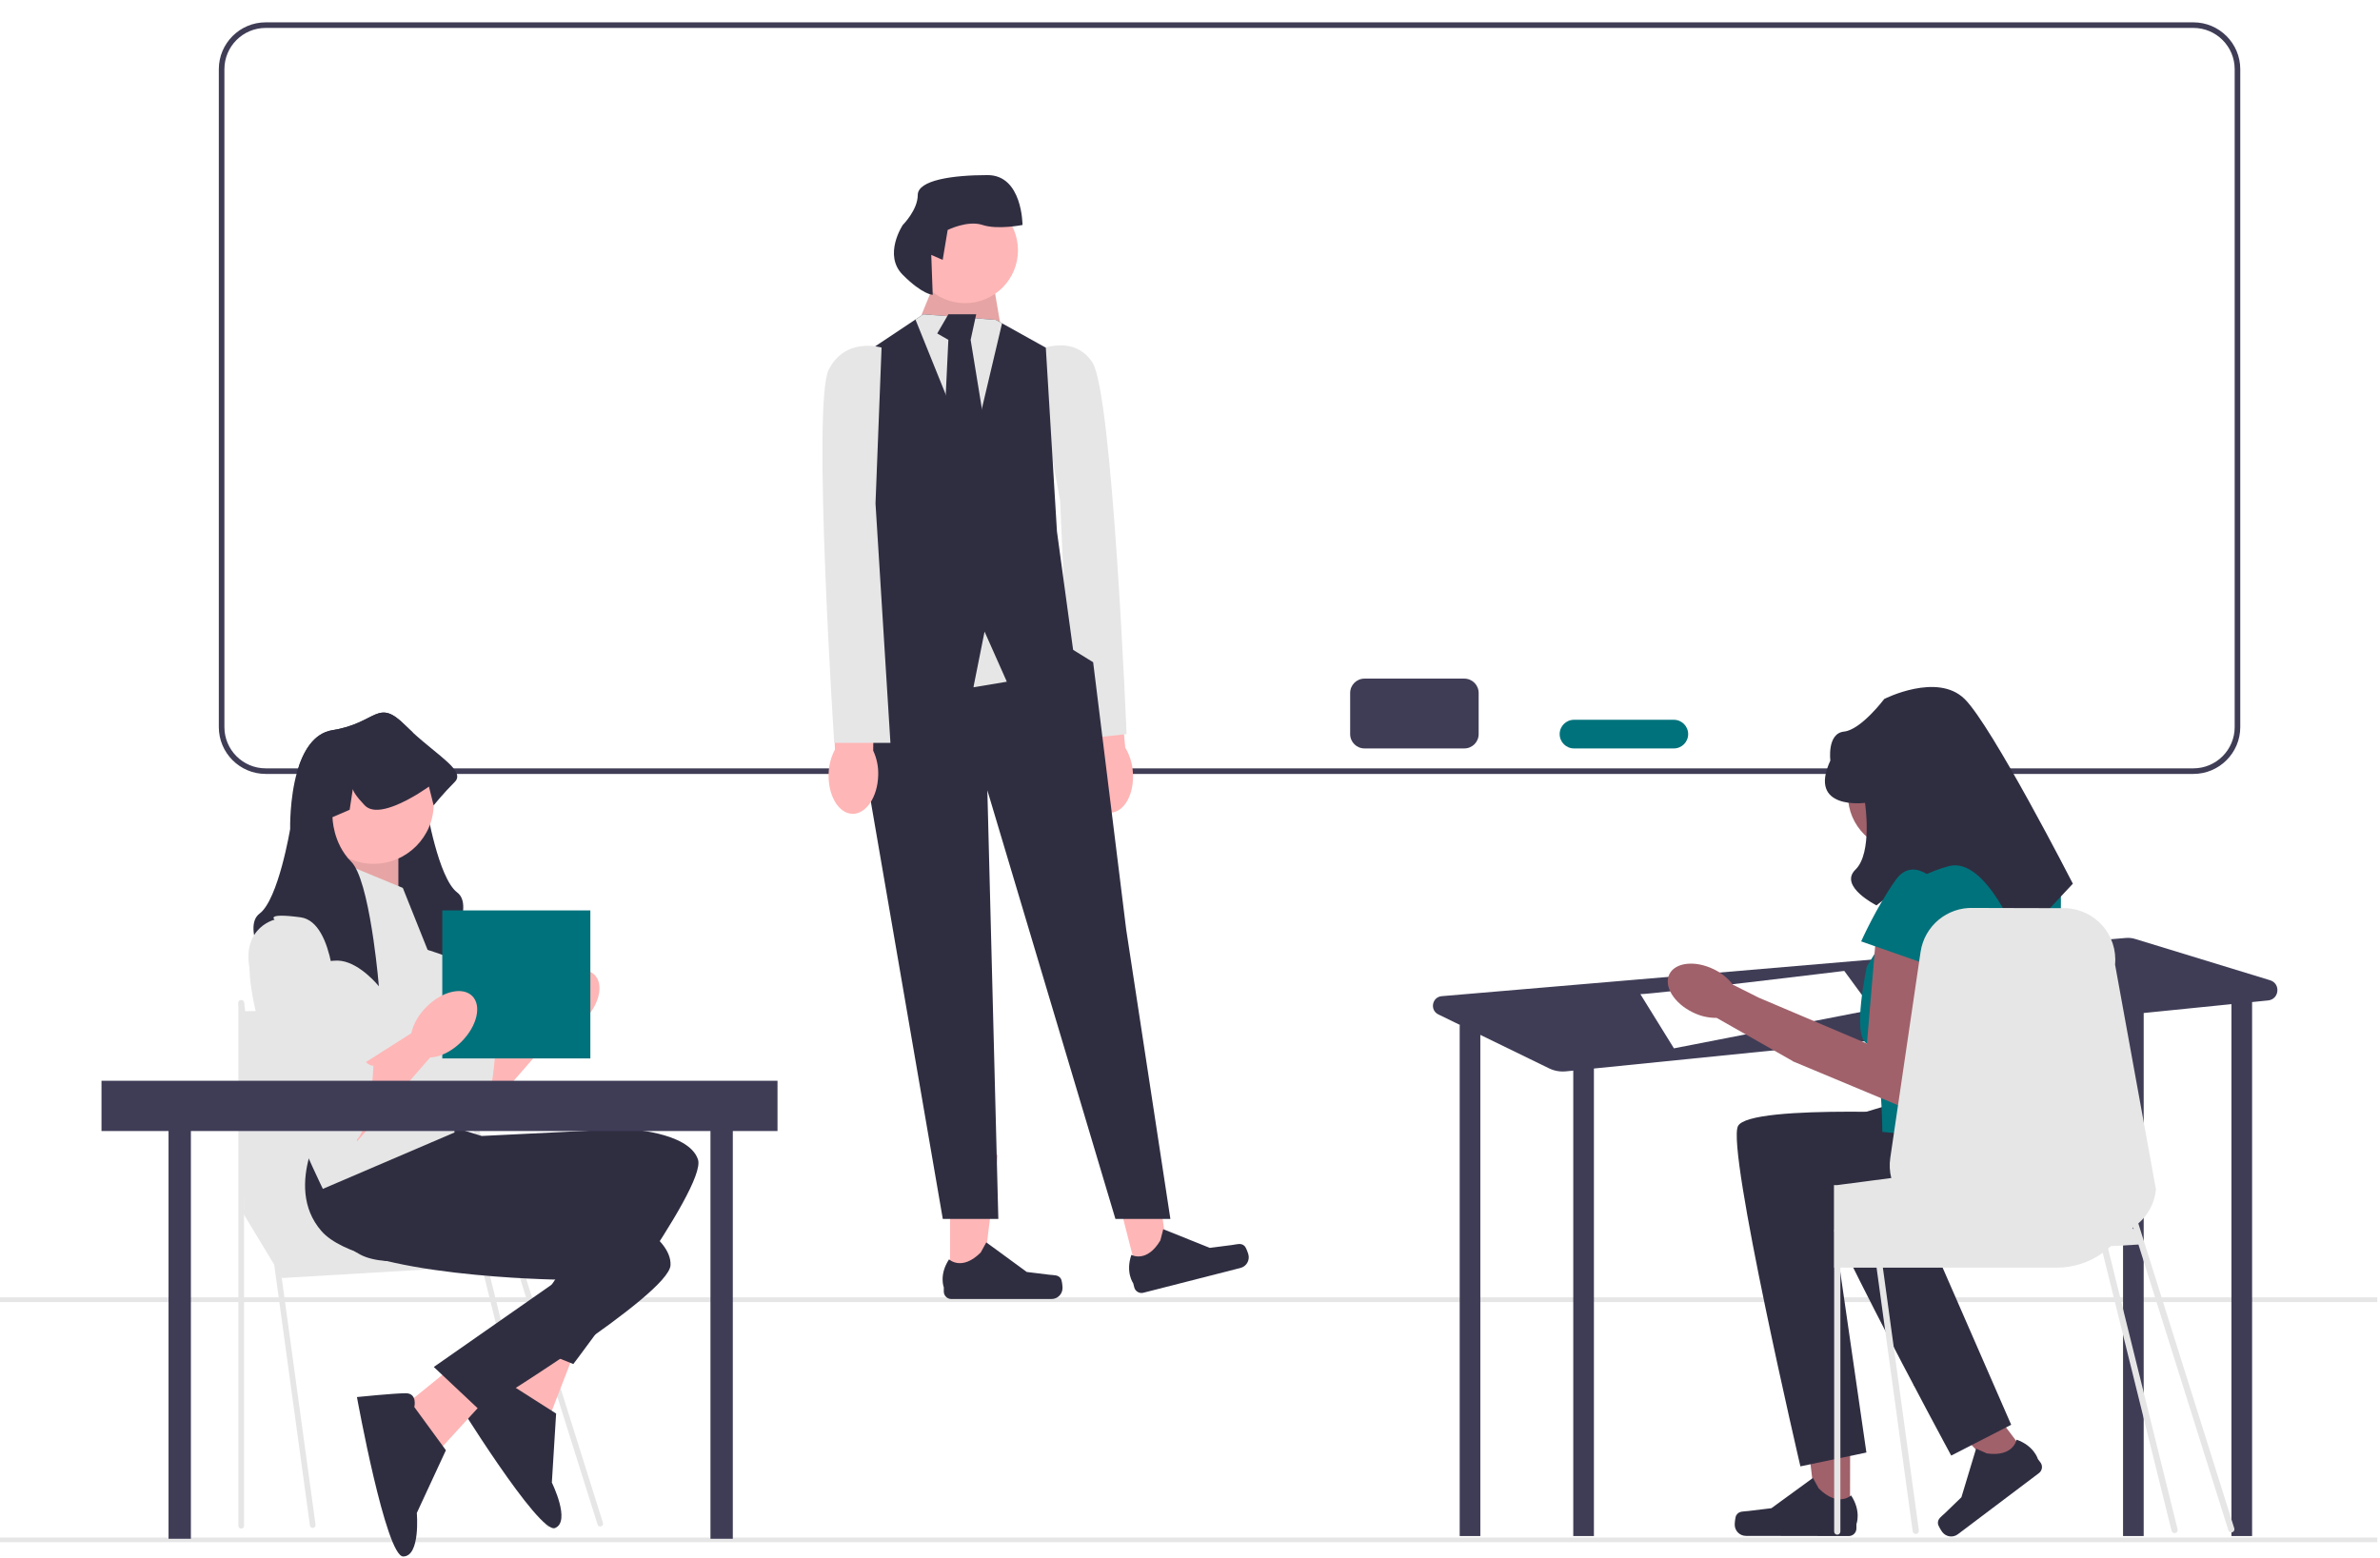 <svg width="852" height="558" viewBox="0 0 852 558" fill="none" xmlns="http://www.w3.org/2000/svg">
<g clip-path="url(#clip0_2_492)">
<g filter="url(#filter0_di_2_492)">
<path d="M785.204 269.129H95.109C85.859 269.129 78.334 261.604 78.334 252.353V16.775C78.334 7.525 85.859 0 95.109 0H785.204C794.454 0 801.979 7.525 801.979 16.775V252.353C801.979 261.604 794.454 269.129 785.204 269.129ZM95.109 2C86.962 2 80.334 8.628 80.334 16.775V252.353C80.334 260.5 86.962 267.129 95.109 267.129H785.204C793.351 267.129 799.979 260.5 799.979 252.353V16.775C799.979 8.628 793.351 2 785.204 2H95.109Z" fill="#3F3D56"/>
</g>
<path d="M851.034 550.557H0V552.24H851.034V550.557Z" fill="#E6E6E6"/>
<path d="M851.034 464.557H0V466.24H851.034V464.557Z" fill="#E6E6E6"/>
<path d="M387.84 277.792C388.451 285.472 392.909 291.382 397.797 290.993C402.684 290.603 406.149 284.062 405.537 276.379C405.335 273.307 404.399 270.328 402.809 267.691L399.809 235.184L384.584 236.917L389.159 268.779C388.006 271.635 387.553 274.726 387.84 277.792Z" fill="#FFB6B6"/>
<path d="M369.653 126.133C369.653 126.133 383.884 118.599 391.101 129.858C398.317 141.116 403.298 262.879 403.298 262.879L383.296 265.014L379.505 179.212L369.653 126.133Z" fill="#E6E6E6"/>
<path d="M340.114 458.204L351.701 458.203L357.213 413.509L340.112 413.51L340.114 458.204Z" fill="#FFB6B6"/>
<path d="M379.814 457.941C380.174 458.549 380.365 460.51 380.365 461.217C380.365 463.389 378.604 465.15 376.432 465.15H340.547C339.066 465.15 337.864 463.949 337.864 462.467V460.973C337.864 460.973 336.089 456.483 339.744 450.948C339.744 450.948 344.286 455.282 351.074 448.494L353.075 444.868L367.564 455.464L375.595 456.453C377.352 456.669 378.91 456.419 379.814 457.941Z" fill="#2F2E41"/>
<path d="M407.169 456.286L418.395 453.417L412.674 408.749L396.104 412.983L407.169 456.286Z" fill="#FFB6B6"/>
<path d="M445.568 446.205C446.068 446.705 446.738 448.558 446.913 449.243C447.45 451.347 446.18 453.489 444.076 454.026L409.307 462.908C407.872 463.275 406.411 462.408 406.044 460.973L405.674 459.525C405.674 459.525 402.843 455.614 405.014 449.347C405.014 449.347 410.488 452.421 415.384 444.165L416.426 440.157L433.087 446.837L441.112 445.807C442.868 445.582 444.316 444.954 445.568 446.205Z" fill="#2F2E41"/>
<path d="M330.527 116.525L329.978 112.538L336.508 96.59L354.449 94.597L358.323 117.428L330.527 116.525Z" fill="#FFB6B6"/>
<path opacity="0.1" d="M330.527 116.525L329.978 112.538L336.508 96.59L354.449 94.597L358.323 117.428L330.527 116.525Z" fill="black"/>
<path d="M309.596 229.158L301.622 251.086L307.602 263.047L337.505 436.481H357.385L353.453 282.982L399.303 436.481H418.979L403.157 332.82L391.329 237.132L384.155 232.7L349.466 213.21L309.596 229.158Z" fill="#2F2E41"/>
<path d="M360.43 244.109L348.469 246.102L332.521 208.226H368.404L360.43 244.109Z" fill="#E6E6E6"/>
<path d="M384.352 234.141L360.43 244.109L352.456 226.167L348.469 246.102L306.605 232.626L312.586 208.226L306.605 128.486L327.717 114.412L330.527 112.538L356.443 114.532L358.715 115.768L374.384 124.499L378.371 190.285L384.352 234.141Z" fill="#2F2E41"/>
<path d="M358.715 115.768L347.472 163.372L327.717 114.412L330.527 112.538L356.443 114.532L358.715 115.768Z" fill="#E6E6E6"/>
<path d="M339.498 112.538L335.511 119.405L339.498 121.694L337.505 163.496L345.479 174.337L353.453 158.315L347.472 121.694L349.466 112.538H339.498Z" fill="#2F2E41"/>
<path d="M345.479 108.551C355.938 108.551 364.417 100.072 364.417 89.613C364.417 79.154 355.938 70.675 345.479 70.675C335.019 70.675 326.541 79.154 326.541 89.613C326.541 100.072 335.019 108.551 345.479 108.551Z" fill="#FFB6B6"/>
<path d="M333.376 91.274L337.468 93.06L339.253 82.345C339.253 82.345 346.397 78.773 351.754 80.559C357.112 82.345 366.041 80.559 366.041 80.559C366.041 80.559 366.041 62.701 353.54 62.701C341.039 62.701 328.538 64.487 328.538 69.844C328.538 75.202 323.181 80.559 323.181 80.559C323.181 80.559 316.038 91.274 323.181 98.418C330.324 105.561 333.896 105.561 333.896 105.561L333.376 91.274Z" fill="#2F2E41"/>
<path d="M296.629 277.232C296.421 284.934 300.226 291.283 305.128 291.415C310.029 291.546 314.169 285.41 314.376 277.706C314.501 274.629 313.887 271.568 312.586 268.777L313.054 236.135L297.731 236.242L298.897 268.41C297.447 271.127 296.669 274.153 296.629 277.232Z" fill="#FFB6B6"/>
<path d="M315.586 124.462C315.586 124.462 302.628 120.475 296.648 132.436C290.667 144.397 298.641 266 298.641 266H318.757L313.418 180.28L315.586 124.462Z" fill="#E6E6E6"/>
<path d="M812.657 351.008L764.335 336.216C763.267 335.889 762.145 335.769 761.031 335.864L516.129 356.707C512.638 357.004 511.76 361.714 514.911 363.248L522.755 367.07H522.546V550.022H529.938V370.57L554.524 382.547C556.405 383.464 558.504 383.838 560.586 383.627L563.202 383.363V550.022H570.594V382.617L760.014 363.483V550.022H767.406V362.737L798.822 359.563V550.022H806.214V358.817L811.945 358.238C815.969 357.831 816.524 352.192 812.657 351.008Z" fill="#3F3D56"/>
<path d="M587.226 355.982C591.846 355.982 660.222 347.666 660.222 347.666L670.386 361.526L599.238 375.386L587.226 355.982Z" fill="white"/>
<path d="M662.269 542.917L650.39 542.895L644.817 497.064L662.35 497.096L662.269 542.917Z" fill="#A0616A"/>
<path d="M621.569 542.577C621.198 543.2 621 545.21 620.999 545.934C620.995 548.161 622.797 549.969 625.024 549.973L661.813 550.036C663.332 550.039 664.565 548.81 664.568 547.29L664.571 545.759C664.571 545.759 666.398 541.158 662.661 535.478C662.661 535.478 657.997 539.913 651.05 532.942L649.004 529.221L634.132 540.059L625.897 541.059C624.095 541.277 622.499 541.018 621.569 542.577Z" fill="#2F2E41"/>
<path d="M726.027 521.605L716.654 528.674L684.925 495.887L698.758 485.453L726.027 521.605Z" fill="#A0616A"/>
<path d="M693.757 545.615C693.836 546.327 694.878 548.029 695.31 548.601C696.635 550.357 699.133 550.707 700.89 549.382L729.915 527.487C731.113 526.583 731.352 524.878 730.448 523.68L729.536 522.471C729.536 522.471 728.232 517.756 721.899 515.51C721.899 515.51 720.869 521.786 711.238 520.438L707.407 518.726L702.153 536.137L696.261 541.837C694.972 543.084 693.559 543.832 693.757 545.615Z" fill="#2F2E41"/>
<path d="M701.2 284.74C701.2 295.695 692.319 304.575 681.365 304.575C670.41 304.575 661.529 295.695 661.529 284.74C661.529 273.785 670.41 264.904 681.365 264.904C692.319 264.904 701.2 273.785 701.2 284.74Z" fill="#A0616A"/>
<path d="M699.331 399.107C699.331 399.107 626.299 394.973 622.165 403.241C618.032 411.508 644.514 525.074 644.514 525.074L668.14 520.122L656.614 440.445C656.614 440.445 717.558 456.586 725.826 437.294C734.093 418.003 731.713 410.819 731.713 410.819L699.331 399.107Z" fill="#2F2E41"/>
<path d="M718.043 385.229C718.043 385.229 646.519 400.562 644.72 409.628C642.92 418.695 698.501 521.21 698.501 521.21L719.976 510.184L687.783 436.395C687.783 436.395 750.825 435.838 753.695 415.047C756.565 394.256 752.37 387.958 752.37 387.958L718.043 385.229Z" fill="#2F2E41"/>
<path d="M726.201 307.472H691.839L668.327 346.055C668.327 346.055 662.815 370.989 668.327 373.68C673.839 376.37 673.839 405.308 673.839 405.308L731.713 410.819C731.713 410.819 739.981 324.008 737.225 315.74C734.469 307.472 726.201 307.472 726.201 307.472Z" fill="#00727C"/>
<path d="M671.772 332.965L668.327 373.679L629.579 357.235L620.332 352.584C618.521 350.222 616.17 348.328 613.477 347.061C606.779 343.797 599.669 344.605 597.593 348.866C595.516 353.127 599.26 359.226 605.955 362.488C608.614 363.829 611.555 364.513 614.532 364.484L641.59 379.852L641.622 379.792L641.742 380.006L684.174 397.729L693.937 344.28L671.772 332.965Z" fill="#A0616A"/>
<path d="M667.638 287.492C667.638 287.492 646.969 290.248 655.237 272.334C655.237 272.334 653.976 262.624 660.118 261.967C666.26 261.311 674.528 250.287 674.528 250.287C674.528 250.287 693.483 240.641 703.297 250.287C713.111 259.933 742.048 316.429 742.048 316.429L722.757 337.098C722.757 337.098 711.159 306.61 697.666 310.141C684.174 313.673 671.772 324.203 671.772 324.203C671.772 324.203 658.079 317.351 664.237 311.378C670.394 305.405 667.638 287.492 667.638 287.492Z" fill="#2F2E41"/>
<path d="M695.197 317.807C695.197 317.807 685.552 305.405 678.662 315.051C671.772 324.697 666.26 337.098 666.26 337.098L693.819 346.744L695.197 317.807Z" fill="#00727C"/>
<path d="M799.836 547.279L767.817 445.509L767.821 445.508H767.895L767.766 445.342L767.763 445.338L765.483 438.09L765.484 438.089C768.958 435.095 771.323 430.817 771.795 425.892L757.159 345.393C758.166 334.823 750.062 325.583 739.445 325.204L706.422 325.121C697.034 324.788 688.903 331.57 687.535 340.866L686.805 345.8L676.688 414.628C676.318 417.105 676.466 419.544 677.048 421.826L669.767 422.778L667.558 423.074L658.827 424.21L658.799 424.219L657.709 424.358H656.526V453.926H656.6V548.433C656.6 549.042 657.099 549.541 657.709 549.541C658.328 549.541 658.827 549.042 658.827 548.433V453.926H671.781L684.708 548.322C684.791 548.876 685.262 549.283 685.817 549.283C685.863 549.283 685.918 549.283 685.964 549.273C686.574 549.19 686.999 548.627 686.916 548.017L674.036 453.926H736.193C742.365 453.926 748.084 451.968 752.74 448.614L777.385 548.149C777.513 548.652 777.966 548.987 778.463 548.987C778.554 548.987 778.646 548.976 778.738 548.953C779.334 548.801 779.694 548.195 779.542 547.6L754.659 447.103C754.99 446.827 755.321 446.532 755.634 446.229L765.527 445.647L797.713 547.947C797.862 548.422 798.301 548.727 798.774 548.727C798.885 548.727 798.997 548.71 799.108 548.675C799.695 548.49 800.02 547.865 799.836 547.279ZM763.368 439.669C763.451 439.623 763.525 439.567 763.599 439.521L763.837 440.276L763.368 439.669Z" fill="#E6E6E6"/>
<path d="M171.565 374.775L193.114 361.071L201.875 366.355L171.565 401.183V374.775Z" fill="#FFB6B6"/>
<path d="M142.097 321.733C142.097 321.733 127.784 325.1 134.52 344.465C141.255 363.83 163.146 404.243 169.881 401.717C176.617 399.191 177.459 373.933 177.459 373.933C177.459 373.933 176.617 374.775 173.249 371.407C169.881 368.039 169.881 369.577 169.881 365.861C169.881 362.146 167.127 359.391 167.127 359.391L163.988 352.884C163.988 352.884 163.988 322.574 151.359 320.891C138.73 319.207 142.097 321.733 142.097 321.733Z" fill="#E6E6E6"/>
<path d="M208.968 365.45C214.558 359.86 216.29 352.53 212.838 349.078C209.386 345.626 202.056 347.358 196.466 352.948C190.876 358.537 189.144 365.867 192.596 369.32C196.049 372.772 203.379 371.04 208.968 365.45Z" fill="#FFB6B6"/>
<path d="M86.348 433.29L101.052 457.628L186.741 452.557L163.925 423.149L86.348 433.29Z" fill="#E6E6E6"/>
<path d="M111.952 547.12C111.453 547.12 111.018 546.751 110.949 546.243L85.343 359.236C85.267 358.681 85.656 358.17 86.21 358.094C86.765 358.014 87.276 358.406 87.353 358.961L112.958 545.968C113.034 546.523 112.646 547.035 112.091 547.11C112.044 547.117 111.998 547.12 111.952 547.12Z" fill="#E6E6E6"/>
<path d="M86.348 547.358C85.788 547.358 85.334 546.903 85.334 546.343V359.135C85.334 358.575 85.788 358.121 86.348 358.121C86.908 358.121 87.362 358.575 87.362 359.135V546.343C87.362 546.903 86.908 547.358 86.348 547.358Z" fill="#E6E6E6"/>
<path d="M214.882 546.613C214.451 546.613 214.051 546.336 213.915 545.903L153.324 353.319C153.156 352.785 153.452 352.215 153.987 352.047C154.521 351.879 155.09 352.176 155.258 352.71L215.849 545.294C216.017 545.829 215.721 546.398 215.186 546.566C215.085 546.598 214.982 546.613 214.882 546.613Z" fill="#E6E6E6"/>
<path d="M196.374 546.85C195.921 546.85 195.509 546.546 195.392 546.087L153.308 376.117C153.17 375.574 153.498 375.022 154.041 374.884C154.585 374.747 155.136 375.074 155.274 375.617L197.358 545.586C197.496 546.129 197.168 546.681 196.625 546.819C196.541 546.841 196.457 546.85 196.374 546.85Z" fill="#E6E6E6"/>
<path d="M86.348 362.117L156.573 361.037L169.502 434.811H87.362L86.348 362.117Z" fill="#E6E6E6"/>
<path d="M194.266 470.597L176.568 501.755L197.117 506.279L205.683 484.118L194.266 470.597Z" fill="#FFB6B6"/>
<path d="M182.924 495.873C182.924 495.873 182.237 490.791 178.194 492.404C174.151 494.016 162.483 500.009 162.483 500.009C162.483 500.009 192.916 549.46 198.692 547.156C204.468 544.852 197.554 530.874 197.554 530.874L199.08 506.165L182.924 495.873Z" fill="#2F2E41"/>
<path d="M115.997 410.136C115.997 410.136 109.683 439.183 129.047 449.286C148.412 459.39 214.504 434.553 214.504 434.553L184.194 479.968L205.243 488.437C205.243 488.437 253.233 425.291 249.866 415.188C246.498 405.085 223.765 404.243 223.765 404.243L172.407 406.769L158.936 402.559L115.997 410.136Z" fill="#2F2E41"/>
<path d="M168.084 484.425L140.261 507.008L157.755 518.699L173.798 501.174L168.084 484.425Z" fill="#FFB6B6"/>
<path d="M148.322 503.842C148.322 503.842 149.531 498.858 145.178 498.889C140.826 498.92 127.777 500.256 127.777 500.256C127.777 500.256 138.13 557.391 144.348 557.347C150.565 557.303 149.212 541.767 149.212 541.767L159.624 519.307L148.322 503.842Z" fill="#2F2E41"/>
<path d="M117.181 399.629C117.181 399.629 100.73 424.387 115.09 440.844C129.451 457.301 200.05 458.217 200.05 458.217L155.292 489.489L171.816 505.037C171.816 505.037 239.494 463.683 240.034 453.047C240.573 442.411 219.706 433.355 219.706 433.355L170.949 417.019L159.934 408.196L117.181 399.629Z" fill="#2F2E41"/>
<path d="M159.443 342.284C159.443 342.284 143.446 336.391 135.869 336.391C135.145 336.391 134.429 336.475 133.714 336.627C128.864 337.654 124.402 341.821 122.263 344.095C121.43 344.987 120.95 345.585 120.95 345.585C120.95 345.585 121 345.004 121.101 343.985C121.598 338.63 123.433 321.059 126.725 309.811C127.904 305.795 129.26 302.587 130.817 301.029C134.446 297.392 136.121 293.031 136.896 289.781C137.553 286.994 137.553 285.032 137.553 285.032L131.415 282.389L130.278 274.963C130.076 275.838 129.142 277.548 126.001 280.823C125.732 281.101 125.437 281.336 125.126 281.538C120.596 284.384 111.36 279.434 106.384 276.318C108.455 269.12 112.21 262.536 119.03 261.458C135.027 258.932 135.027 249.671 145.13 259.774C145.964 260.608 146.806 261.408 147.648 262.182C150.881 268.362 152.059 276.647 152.48 282.406C152.784 286.438 152.708 289.242 152.708 289.242C152.708 289.242 156.917 314.5 163.653 319.552C170.388 324.604 159.443 342.284 159.443 342.284Z" fill="#2F2E41"/>
<path d="M128.291 301.871L116.915 318.558L142.604 325.446V301.871H128.291Z" fill="#FFB6B6"/>
<path opacity="0.1" d="M128.291 301.871L116.915 318.558L142.604 325.446V301.871H128.291Z" fill="black"/>
<path d="M144.202 317.944L119.786 307.841C119.786 307.841 86.95 322.153 89.476 349.938C92.002 377.722 115.576 425.712 115.576 425.712L162.725 405.506L157.673 351.621L144.202 317.944Z" fill="#E6E6E6"/>
<path d="M133.733 309.321C145.63 309.321 155.274 299.677 155.274 287.78C155.274 275.883 145.63 266.239 133.733 266.239C121.837 266.239 112.192 275.883 112.192 287.78C112.192 299.677 121.837 309.321 133.733 309.321Z" fill="#FFB6B6"/>
<path d="M162.811 279.981C158.601 284.191 155.234 288.4 155.234 288.4L153.55 281.665C153.55 281.665 153.162 281.951 152.48 282.406C149.812 284.224 142.647 288.796 136.896 289.781C134.337 290.219 132.063 289.941 130.582 288.4C127.441 285.125 126.507 283.416 126.305 282.54L125.168 289.966L119.03 292.61C119.03 292.61 119.03 301.854 125.766 308.607C126.094 308.935 126.414 309.339 126.726 309.811C129.942 314.66 132.249 326.532 133.714 336.626C135.01 345.602 135.633 353.162 135.633 353.162C135.633 353.162 129.26 345.181 122.263 344.095C121.876 344.036 121.489 343.993 121.101 343.985C120.975 343.968 120.84 343.968 120.714 343.968C113.137 343.968 97.14 349.862 97.14 349.862C97.14 349.862 86.195 332.181 92.93 327.129C99.666 322.078 103.875 296.82 103.875 296.82C103.875 296.82 103.597 286.009 106.384 276.318C108.455 269.12 112.211 262.536 119.03 261.458C135.027 258.932 135.027 249.671 145.13 259.774C145.964 260.608 146.806 261.408 147.648 262.182C157.061 270.837 166.676 276.116 162.811 279.981Z" fill="#2F2E41"/>
<path d="M68.334 393H60.334V551H68.334V393Z" fill="#3F3D56"/>
<path d="M262.334 393H254.334V551H262.334V393Z" fill="#3F3D56"/>
<path d="M211.334 326H158.334V379H211.334V326Z" fill="#00727C"/>
<path d="M127.784 382.352L149.333 368.648L158.094 373.933L127.784 408.761V382.352Z" fill="#FFB6B6"/>
<path d="M98.317 329.31C98.317 329.31 84.004 332.678 90.739 352.042C97.475 371.407 119.365 411.82 126.101 409.294C132.836 406.768 133.678 381.51 133.678 381.51C133.678 381.51 132.836 382.352 129.468 378.984C126.101 375.617 126.101 377.155 126.101 373.439C126.101 369.723 123.346 366.969 123.346 366.969L120.207 360.462C120.207 360.462 120.207 330.152 107.578 328.468C94.949 326.784 98.317 329.31 98.317 329.31Z" fill="#E6E6E6"/>
<path d="M165.187 373.027C170.777 367.438 172.509 360.108 169.057 356.656C165.605 353.203 158.275 354.936 152.685 360.525C147.096 366.115 145.363 373.445 148.815 376.897C152.268 380.35 159.598 378.617 165.187 373.027Z" fill="#FFB6B6"/>
<path d="M278.334 387H36.334V405H278.334V387Z" fill="#3F3D56"/>
<path d="M524.204 243H488.464C485.631 243 483.334 245.297 483.334 248.13V262.87C483.334 265.703 485.631 268 488.464 268H524.204C527.037 268 529.334 265.703 529.334 262.87V248.13C529.334 245.297 527.037 243 524.204 243Z" fill="#3F3D56"/>
<path d="M599.204 257.74H563.464C560.631 257.74 558.334 260.037 558.334 262.87V262.87C558.334 265.703 560.631 268 563.464 268H599.204C602.037 268 604.334 265.703 604.334 262.87V262.87C604.334 260.037 602.037 257.74 599.204 257.74Z" fill="#00727C"/>
</g>
<defs>
<filter id="filter0_di_2_492" x="74.334" y="0" width="731.646" height="277.129" filterUnits="userSpaceOnUse" color-interpolation-filters="sRGB">
<feFlood flood-opacity="0" result="BackgroundImageFix"/>
<feColorMatrix in="SourceAlpha" type="matrix" values="0 0 0 0 0 0 0 0 0 0 0 0 0 0 0 0 0 0 127 0" result="hardAlpha"/>
<feOffset dy="4"/>
<feGaussianBlur stdDeviation="2"/>
<feComposite in2="hardAlpha" operator="out"/>
<feColorMatrix type="matrix" values="0 0 0 0 0 0 0 0 0 0 0 0 0 0 0 0 0 0 0.9 0"/>
<feBlend mode="normal" in2="BackgroundImageFix" result="effect1_dropShadow_2_492"/>
<feBlend mode="normal" in="SourceGraphic" in2="effect1_dropShadow_2_492" result="shape"/>
<feColorMatrix in="SourceAlpha" type="matrix" values="0 0 0 0 0 0 0 0 0 0 0 0 0 0 0 0 0 0 127 0" result="hardAlpha"/>
<feOffset dy="4"/>
<feGaussianBlur stdDeviation="2"/>
<feComposite in2="hardAlpha" operator="arithmetic" k2="-1" k3="1"/>
<feColorMatrix type="matrix" values="0 0 0 0 0 0 0 0 0 0 0 0 0 0 0 0 0 0 0.25 0"/>
<feBlend mode="normal" in2="shape" result="effect2_innerShadow_2_492"/>
</filter>
<clipPath id="clip0_2_492">
<rect width="851.034" height="557.347" fill="white"/>
</clipPath>
</defs>
</svg>
